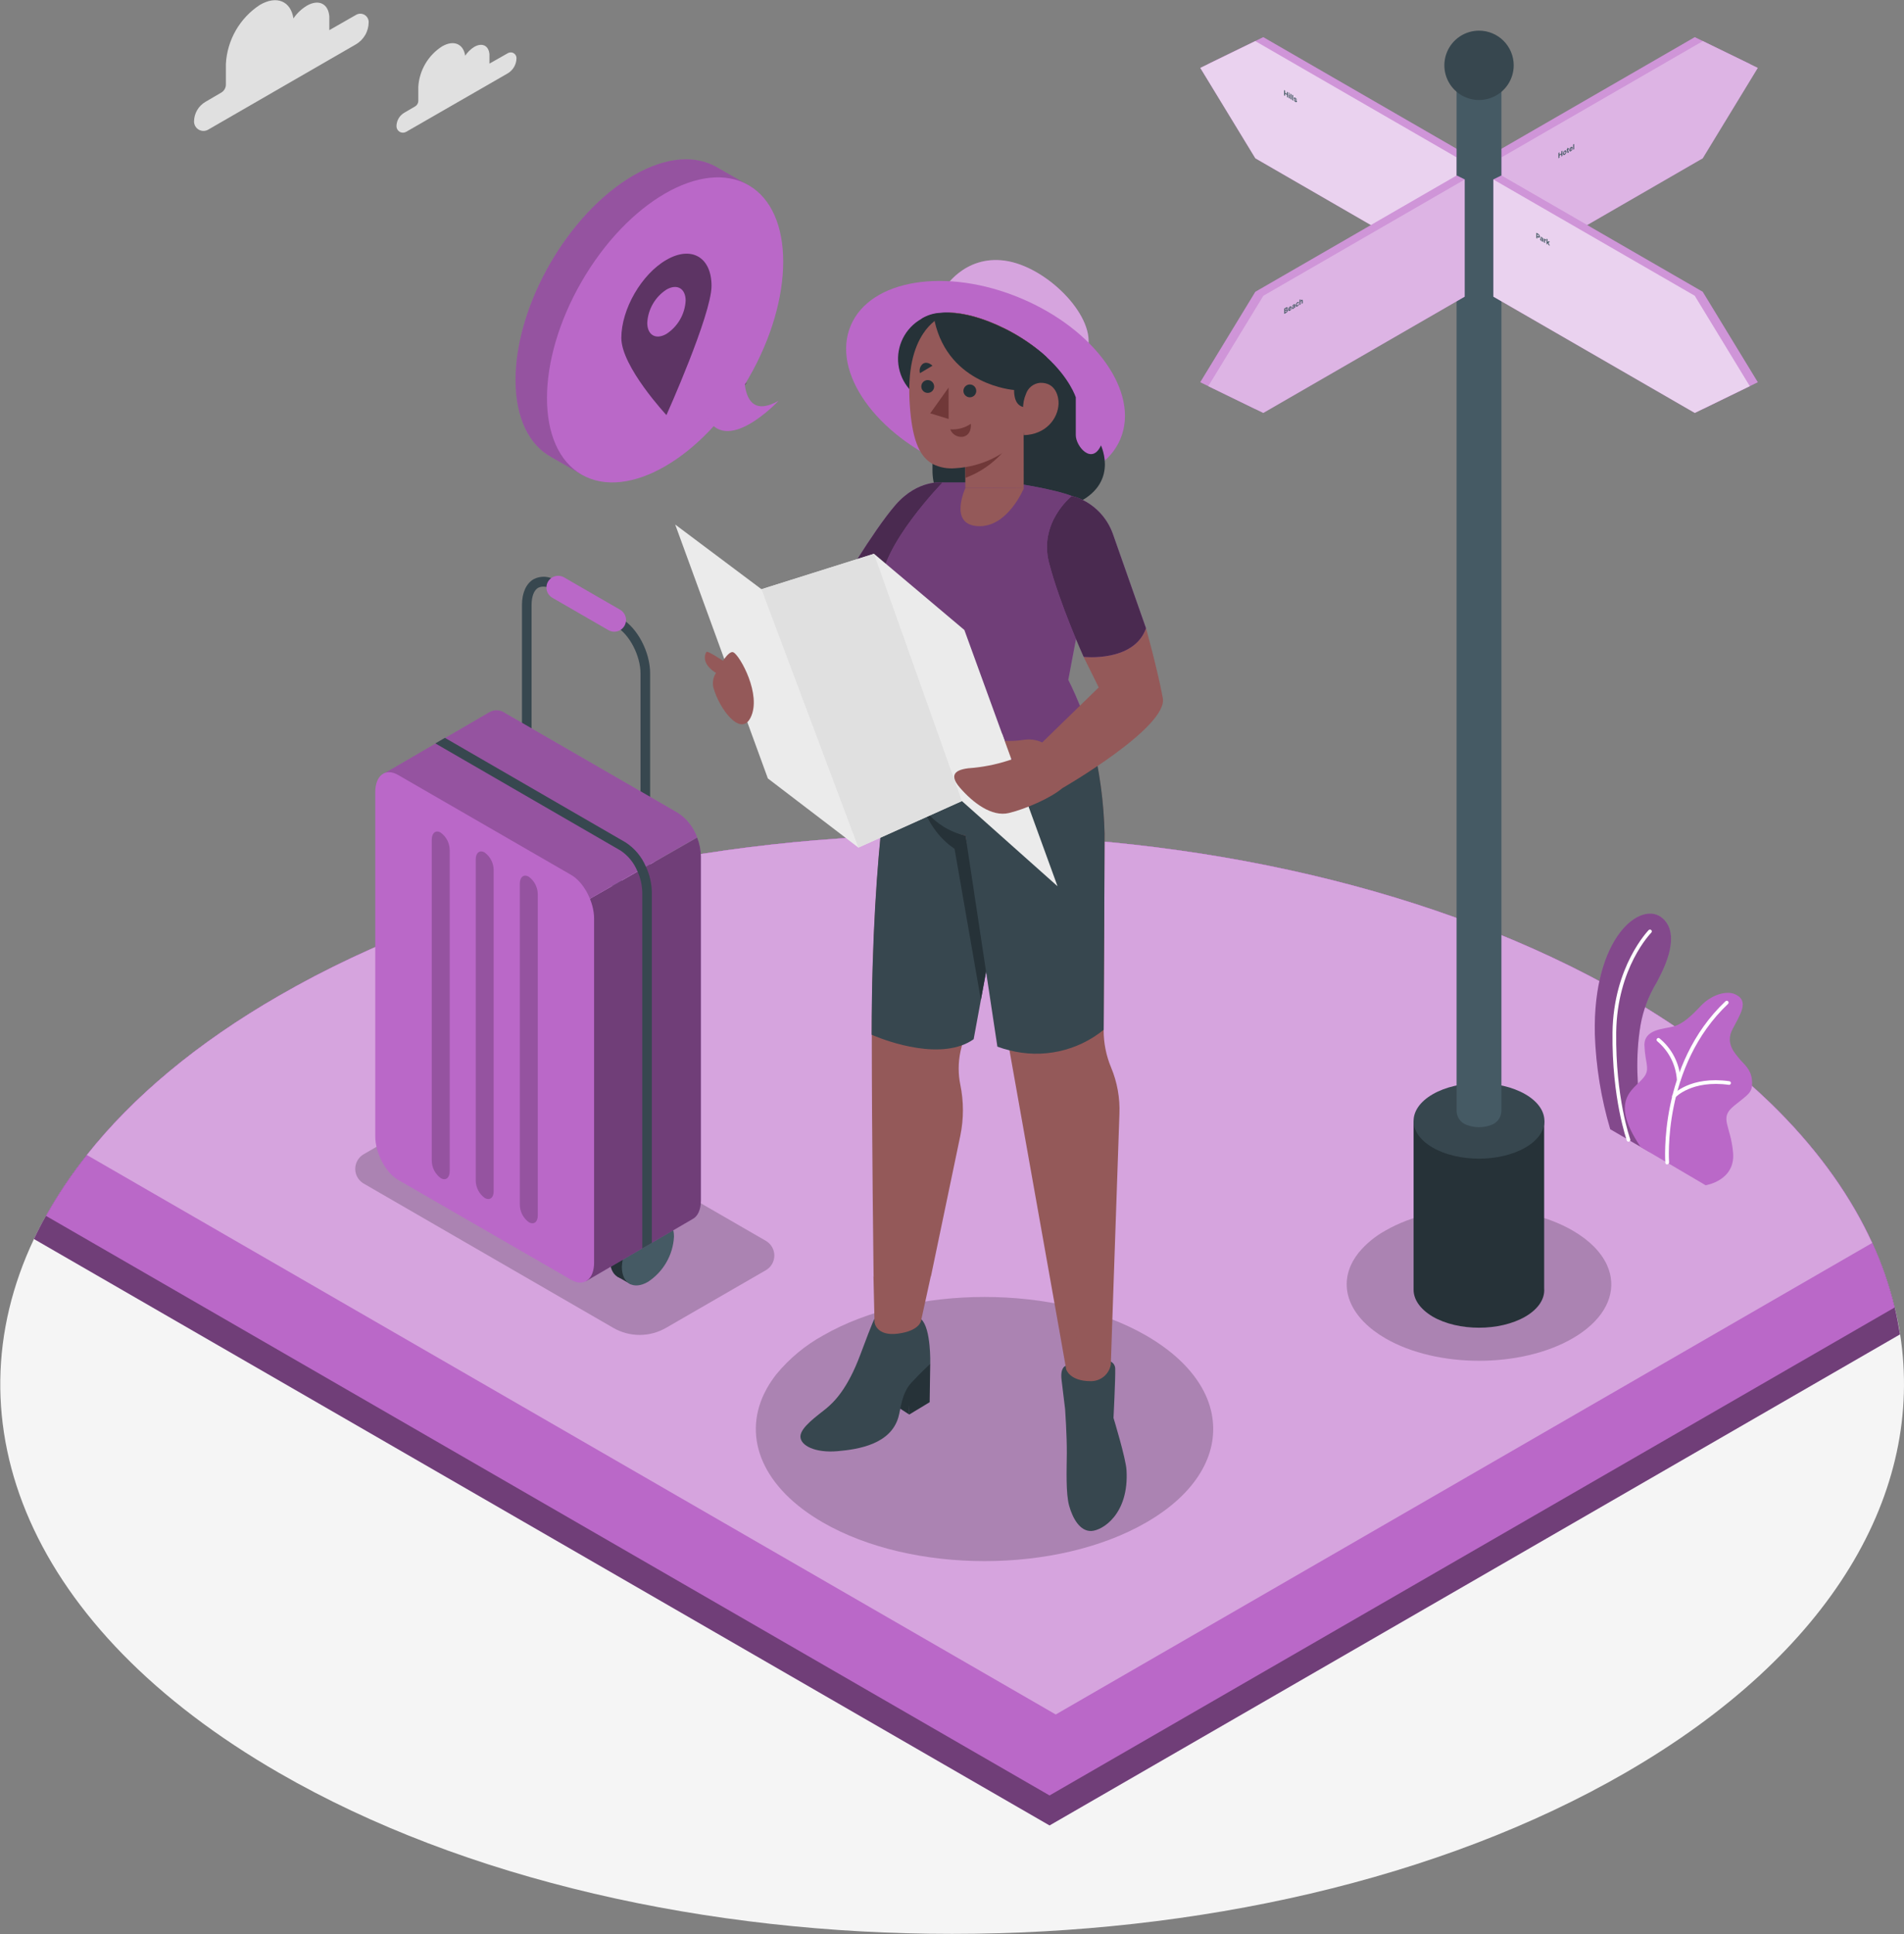 <svg width="2802" height="2846" viewBox="0 0 2802 2846" fill="none" xmlns="http://www.w3.org/2000/svg">
<rect x="0" y="0" width="2802" height="2846" fill="#808080" stroke="none"/>
<path d="M2391.66 2608.65C1844.57 2924.51 957.733 2924.51 410.645 2608.65C42.048 2395.9 -78.156 2093.78 49.969 1823.14C55.316 1811.72 61.191 1800.36 67.461 1789.14C85.02 1757.69 105.133 1727.73 127.596 1699.57C195.124 1614.55 289.452 1534.94 410.976 1464.97C958.063 1149.11 1844.9 1149.11 2391.99 1464.97C2573.05 1569.46 2694.18 1695.54 2755.37 1828.95C2769.42 1859.44 2780.48 1891.23 2788.38 1923.87C2791.61 1937.07 2794.25 1950.27 2796.3 1963.47C2832.34 2194.11 2697.48 2432.08 2391.66 2608.65Z" fill="#F5F5F5"/>
<path d="M2796.1 1963.41L1544.56 2685.95L49.969 1823.07C55.316 1811.65 61.19 1800.3 67.461 1789.08C85.02 1757.62 105.133 1727.66 127.596 1699.5C195.124 1614.55 289.452 1534.94 410.975 1464.97C958.063 1149.11 1844.9 1149.11 2391.99 1464.97C2573.05 1569.46 2694.18 1695.54 2755.37 1828.95C2769.42 1859.44 2780.48 1891.23 2788.38 1923.87C2791.41 1937 2793.92 1950.14 2796.1 1963.41Z" fill="#BA68C8"/>
<path opacity="0.4" d="M2796.1 1963.41L1544.56 2685.95L49.969 1823.07C55.316 1811.65 61.19 1800.3 67.461 1789.08C85.02 1757.62 105.133 1727.66 127.596 1699.5C195.124 1614.55 289.452 1534.94 410.975 1464.97C958.063 1149.11 1844.9 1149.11 2391.99 1464.97C2573.05 1569.46 2694.18 1695.54 2755.37 1828.95C2769.42 1859.44 2780.48 1891.23 2788.38 1923.87C2791.41 1937 2793.92 1950.14 2796.1 1963.41Z" fill="black"/>
<path d="M2788.18 1923.87L1544.56 2641.85L67.725 1789.08C85.284 1757.62 105.397 1727.66 127.86 1699.5C195.124 1614.55 289.452 1534.94 410.975 1464.97C958.063 1149.11 1844.9 1149.11 2391.99 1464.97C2573.05 1569.46 2694.18 1695.54 2755.37 1828.95C2769.35 1859.45 2780.34 1891.24 2788.18 1923.87Z" fill="#BA68C8"/>
<path d="M2755.04 1828.95L1553.67 2522.71L127.86 1699.5C195.124 1614.55 289.452 1534.94 410.975 1464.97C958.063 1149.11 1844.9 1149.11 2391.99 1464.97C2572.72 1569.46 2693.85 1695.34 2755.04 1828.95Z" fill="#BA68C8"/>
<path d="M2755.04 1828.95L1553.67 2522.71L127.86 1699.5C195.124 1614.55 289.452 1534.94 410.975 1464.97C958.063 1149.11 1844.9 1149.11 2391.99 1464.97C2572.72 1569.46 2693.85 1695.34 2755.04 1828.95Z" fill="#BA68C8"/>
<path opacity="0.4" d="M2755.04 1828.95L1553.67 2522.71L127.86 1699.5C195.124 1614.55 289.452 1534.94 410.975 1464.97C958.063 1149.11 1844.9 1149.11 2391.99 1464.97C2572.72 1569.46 2693.85 1695.34 2755.04 1828.95Z" fill="white"/>
<path opacity="0.2" d="M1686.94 2240.12C1555.45 2316.03 1342.37 2316.03 1210.88 2240.12C1122.3 2188.96 1093.45 2116.42 1124.21 2051.33C1125.53 2048.56 1126.92 2045.85 1128.43 2043.15C1132.65 2035.59 1137.49 2028.39 1142.89 2021.63C1161.84 1998.77 1184.9 1979.65 1210.88 1965.26C1342.37 1889.41 1555.45 1889.41 1686.94 1965.26C1730.44 1990.41 1759.55 2020.7 1774.27 2052.72C1777.63 2060.06 1780.29 2067.71 1782.19 2075.56C1782.94 2078.61 1783.53 2081.69 1783.98 2084.8C1792.82 2140.51 1760.41 2197.68 1686.94 2240.12Z" fill="black"/>
<path opacity="0.2" d="M2314.23 1969.35C2238.19 2013.25 2114.95 2013.25 2038.97 1969.35C1987.75 1939.58 1971.05 1897.79 1988.61 1860.37C1989.4 1858.78 1990.19 1857.2 1991.05 1855.61C1993.51 1851.26 1996.32 1847.12 1999.43 1843.2C2010.46 1829.94 2023.9 1818.87 2039.04 1810.6C2115.01 1766.7 2238.25 1766.7 2314.3 1810.6C2339.45 1825.12 2356.28 1842.68 2364.79 1861.16C2366.72 1865.41 2368.27 1869.83 2369.41 1874.36C2369.81 1876.21 2370.21 1878.06 2370.47 1879.84C2375.42 1911.72 2356.74 1944.79 2314.23 1969.35Z" fill="black"/>
<path opacity="0.2" d="M902.747 1953.97L535.271 1741.55C531.474 1739.36 528.32 1736.21 526.127 1732.42C523.934 1728.62 522.779 1724.31 522.779 1719.93C522.779 1715.55 523.934 1711.24 526.127 1707.45C528.32 1703.65 531.474 1700.5 535.271 1698.31L681.945 1613.62C693.746 1606.81 707.132 1603.22 720.758 1603.22C734.385 1603.22 747.771 1606.81 759.572 1613.62L1127.05 1825.78C1130.85 1827.97 1134 1831.12 1136.19 1834.91C1138.39 1838.71 1139.54 1843.01 1139.54 1847.4C1139.54 1851.78 1138.39 1856.08 1136.19 1859.88C1134 1863.68 1130.85 1866.83 1127.05 1869.01L980.374 1953.7C968.597 1960.56 955.223 1964.19 941.596 1964.24C927.97 1964.28 914.571 1960.74 902.747 1953.97Z" fill="black"/>
<path d="M2369.68 1661.55L2427.5 1695.14C2427.5 1695.14 2398.33 1602.01 2414.3 1508.27C2418.19 1486.19 2426.18 1465.03 2437.87 1445.89C2442.36 1436.45 2477.47 1377.97 2446.58 1351.04C2415.69 1324.1 2343.8 1377.44 2347.04 1522.07C2348.66 1569.33 2356.27 1616.2 2369.68 1661.55Z" fill="#BA68C8"/>
<path opacity="0.3" d="M2369.68 1661.55L2427.5 1695.14C2427.5 1695.14 2398.33 1602.01 2414.3 1508.27C2418.19 1486.19 2426.18 1465.03 2437.87 1445.89C2442.36 1436.45 2477.47 1377.97 2446.58 1351.04C2415.69 1324.1 2343.8 1377.44 2347.04 1522.07C2348.66 1569.33 2356.27 1616.2 2369.68 1661.55Z" fill="black"/>
<path d="M2396.55 1679.9C2396 1679.89 2395.46 1679.72 2395.01 1679.4C2394.57 1679.08 2394.23 1678.63 2394.04 1678.11C2394.04 1677.52 2371.92 1616.79 2373.05 1519.36C2374.17 1421.93 2425.85 1369.06 2426.25 1368.53C2426.5 1368.28 2426.8 1368.08 2427.13 1367.94C2427.46 1367.81 2427.81 1367.74 2428.16 1367.74C2428.52 1367.74 2428.87 1367.81 2429.2 1367.94C2429.53 1368.08 2429.83 1368.28 2430.08 1368.53C2430.33 1368.78 2430.53 1369.08 2430.67 1369.41C2430.8 1369.74 2430.87 1370.09 2430.87 1370.44C2430.87 1370.8 2430.8 1371.15 2430.67 1371.48C2430.53 1371.81 2430.33 1372.11 2430.08 1372.36C2429.55 1372.89 2379.58 1423.71 2378.46 1519.43C2377.34 1615.14 2398.86 1675.67 2399.12 1676.27C2399.34 1676.94 2399.28 1677.67 2398.98 1678.31C2398.67 1678.95 2398.13 1679.45 2397.47 1679.7C2397.18 1679.83 2396.86 1679.9 2396.55 1679.9Z" fill="white"/>
<path d="M2414.5 1687.82L2510.08 1743.99C2510.08 1743.99 2553.85 1737.39 2550.48 1696.4C2547.11 1655.41 2529.42 1645.51 2551.54 1627.42C2573.65 1609.33 2579.39 1608.08 2578.34 1590.39C2577.28 1572.7 2565.13 1564.91 2559.72 1557.84C2554.31 1550.78 2538.47 1536.06 2549.49 1514.67C2560.51 1493.29 2575.43 1472.63 2553.25 1462.86C2540.05 1456.98 2517.81 1464.31 2503.09 1479.95C2488.37 1495.6 2476.15 1506.89 2462.16 1510.52C2448.17 1514.15 2419.12 1514.41 2420.05 1538.5C2420.97 1562.6 2427.31 1570.85 2421.5 1581.54C2410.47 1601.68 2363.47 1612.5 2414.5 1687.82Z" fill="#BA68C8"/>
<path d="M2453.45 1713.43C2452.77 1713.42 2452.11 1713.15 2451.61 1712.69C2451.12 1712.23 2450.8 1711.6 2450.74 1710.92C2450.74 1709.47 2440.24 1566.95 2539.26 1473.29C2539.51 1473.04 2539.81 1472.84 2540.14 1472.7C2540.47 1472.56 2540.82 1472.49 2541.17 1472.49C2541.53 1472.49 2541.88 1472.56 2542.21 1472.7C2542.54 1472.84 2542.84 1473.04 2543.09 1473.29C2543.58 1473.8 2543.85 1474.49 2543.85 1475.2C2543.85 1475.91 2543.58 1476.6 2543.09 1477.12C2445.99 1568.87 2456.15 1708.88 2456.28 1710.26C2456.31 1710.62 2456.27 1710.97 2456.16 1711.31C2456.04 1711.65 2455.87 1711.96 2455.63 1712.23C2455.4 1712.5 2455.12 1712.73 2454.8 1712.89C2454.48 1713.05 2454.13 1713.14 2453.78 1713.17L2453.45 1713.43Z" fill="white"/>
<path d="M2470.48 1591.31C2469.79 1591.31 2469.13 1591.06 2468.63 1590.59C2468.13 1590.12 2467.82 1589.49 2467.77 1588.8C2467.02 1577.87 2464.07 1567.21 2459.09 1557.45C2454.11 1547.7 2447.2 1539.05 2438.79 1532.04C2438.29 1531.59 2437.97 1530.97 2437.9 1530.3C2437.83 1529.63 2438.01 1528.96 2438.4 1528.42C2438.8 1527.88 2439.38 1527.5 2440.04 1527.36C2440.7 1527.23 2441.38 1527.34 2441.96 1527.68C2451.08 1535.1 2458.56 1544.32 2463.93 1554.77C2469.3 1565.23 2472.45 1576.68 2473.18 1588.41C2473.21 1588.76 2473.17 1589.12 2473.05 1589.46C2472.94 1589.8 2472.77 1590.11 2472.53 1590.38C2472.3 1590.65 2472.02 1590.87 2471.7 1591.03C2471.38 1591.19 2471.03 1591.29 2470.67 1591.31H2470.48Z" fill="white"/>
<path d="M2463.48 1615.6C2462.95 1615.62 2462.43 1615.48 2461.98 1615.2C2461.53 1614.92 2461.18 1614.51 2460.97 1614.03C2460.75 1613.55 2460.69 1613.01 2460.79 1612.49C2460.88 1611.97 2461.13 1611.49 2461.5 1611.11C2462.56 1609.93 2487.44 1582.93 2545.13 1590.92C2545.8 1591.06 2546.38 1591.45 2546.78 1592.01C2547.17 1592.57 2547.33 1593.25 2547.24 1593.92C2547.15 1594.6 2546.81 1595.21 2546.28 1595.65C2545.76 1596.08 2545.09 1596.3 2544.41 1596.26C2489.75 1588.74 2465.72 1614.48 2465.53 1614.75C2465.27 1615.03 2464.95 1615.25 2464.6 1615.4C2464.24 1615.55 2463.86 1615.62 2463.48 1615.6Z" fill="white"/>
<path d="M956.743 1336.32L768.153 1227.47V890.025C768.153 872.269 774.424 858.539 785.25 852.268C790.414 849.566 796.22 848.328 802.038 848.689C807.855 849.049 813.463 850.995 818.255 854.314L914.035 909.828C937.996 923.624 956.743 959.203 956.743 990.756V1336.32ZM782.279 1219.35L942.617 1311.76V990.954C942.617 964.88 926.312 933.394 906.972 922.238L810.862 866.724C808.209 864.811 805.107 863.617 801.857 863.259C798.606 862.9 795.318 863.389 792.313 864.678C785.712 868.308 782.279 877.88 782.279 890.223V1219.35Z" fill="#37474F"/>
<path d="M912.649 897.22L830.071 849.561C827.441 848.043 824.458 847.244 821.422 847.244C818.385 847.245 815.403 848.044 812.773 849.563C810.144 851.082 807.961 853.266 806.443 855.896C804.926 858.526 804.128 861.509 804.129 864.546C804.148 867.579 804.955 870.555 806.471 873.182C807.987 875.809 810.159 877.996 812.776 879.53L895.354 927.189C897.984 928.707 900.967 929.506 904.003 929.506C907.04 929.506 910.022 928.706 912.652 927.187C915.281 925.668 917.464 923.484 918.981 920.854C920.499 918.224 921.297 915.241 921.296 912.205C921.277 909.172 920.471 906.196 918.955 903.569C917.438 900.942 915.265 898.754 912.649 897.22Z" fill="#BA68C8"/>
<path d="M974.499 1809.67C973.771 1822.98 969.92 1835.94 963.257 1847.48C956.594 1859.03 947.308 1868.85 936.148 1876.14C914.959 1888.36 897.73 1878.45 897.73 1853.96C898.496 1840.69 902.373 1827.78 909.046 1816.28C915.719 1804.78 925.003 1795.01 936.148 1787.76C957.271 1775.35 974.499 1785.25 974.499 1809.67Z" fill="#263238"/>
<path d="M907.698 1877.93L928.491 1889.87V1839.84L907.698 1877.93Z" fill="#263238"/>
<path d="M991.86 1819.77C991.127 1833.07 987.273 1846.02 980.61 1857.55C973.948 1869.09 964.663 1878.89 953.509 1886.18C932.319 1898.45 915.157 1888.49 915.157 1864.06C915.88 1850.75 919.729 1837.8 926.392 1826.25C933.055 1814.7 942.345 1804.88 953.509 1797.59C974.698 1785.38 991.86 1795.28 991.86 1819.77Z" fill="#455A64"/>
<path d="M1031.47 1260.14V1766.3C1031.47 1780.5 1026.52 1790.26 1018.73 1794.03L862.481 1885.05V1325.69L1025.92 1232.35C1029.46 1241.2 1031.34 1250.62 1031.47 1260.14Z" fill="#BA68C8"/>
<path opacity="0.4" d="M1031.47 1260.14V1766.3C1031.47 1780.5 1026.52 1790.26 1018.73 1794.03L862.481 1885.05V1325.69L1025.92 1232.35C1029.46 1241.2 1031.34 1250.62 1031.47 1260.14Z" fill="black"/>
<path d="M1025.92 1232.02L862.481 1325.69L709.537 1230.17L563.721 1138.95L719.834 1048.18L720.626 1047.72C724.126 1045.8 728.098 1044.91 732.081 1045.16C736.065 1045.41 739.898 1046.77 743.136 1049.11L997.999 1196.31C1010.91 1204.89 1020.7 1217.42 1025.92 1232.02Z" fill="#BA68C8"/>
<path opacity="0.2" d="M1025.92 1232.02L950.472 1275.13L938.128 1282.19L862.481 1325.69L709.537 1230.17L563.721 1138.95L640.689 1094.19L654.749 1086.01L719.834 1048.18L720.626 1047.72C724.126 1045.8 728.098 1044.91 732.081 1045.16C736.065 1045.41 739.898 1046.77 743.136 1049.11L997.999 1196.31C1010.91 1204.89 1020.7 1217.42 1025.92 1232.02Z" fill="black"/>
<path d="M840.698 1883.21L585.835 1736.07C567.286 1725.31 552.236 1696.47 552.236 1671.84V1165.68C552.236 1140.93 567.286 1129.57 585.835 1140.27L840.698 1287.47C859.247 1298.16 874.297 1327.08 874.297 1351.63V1857.79C874.297 1882.55 859.247 1893.9 840.698 1883.21Z" fill="#BA68C8"/>
<path d="M959.251 1828.75V1312.88C959.055 1299.81 956.062 1286.94 950.472 1275.13C944.297 1260.52 933.88 1248.1 920.57 1239.48L654.749 1085.68L640.689 1093.86L913.507 1251.69C924.565 1259.18 933.137 1269.8 938.128 1282.19C942.559 1291.83 944.963 1302.28 945.191 1312.88V1836.93L959.251 1828.75Z" fill="#37474F"/>
<path opacity="0.2" d="M648.61 1733.5C644.564 1730.54 641.263 1726.68 638.971 1722.22C636.679 1717.76 635.459 1712.83 635.408 1707.82V1235.32C635.408 1225.42 641.415 1220.87 648.61 1225.16C652.664 1228.11 655.97 1231.97 658.263 1236.43C660.556 1240.89 661.771 1245.82 661.812 1250.83V1723.33C661.812 1733.23 655.805 1737.79 648.61 1733.5Z" fill="black"/>
<path opacity="0.2" d="M713.3 1762.67C709.245 1759.72 705.939 1755.86 703.647 1751.4C701.354 1746.94 700.138 1742.01 700.098 1736.99V1264.56C700.098 1254.66 706.105 1250.11 713.3 1254.4C717.346 1257.36 720.647 1261.22 722.939 1265.68C725.23 1270.13 726.45 1275.06 726.502 1280.08V1752.51C726.7 1762.41 720.693 1766.96 713.3 1762.67Z" fill="black"/>
<path opacity="0.2" d="M778.187 1798.32C774.14 1795.36 770.84 1791.5 768.548 1787.04C766.256 1782.58 765.036 1777.65 764.985 1772.64V1300.14C764.985 1290.31 770.992 1285.75 778.187 1290.04C782.232 1292.99 785.533 1296.84 787.825 1301.28C790.117 1305.73 791.338 1310.65 791.389 1315.66V1788.15C791.653 1798.05 785.646 1802.61 778.187 1798.32Z" fill="black"/>
<path d="M1568.19 2009.75C1568.19 2009.75 1559.94 2011.79 1562.25 2030.61C1564.56 2049.42 1567.46 2073.51 1567.46 2073.51C1567.46 2073.51 1570.17 2112.52 1569.97 2138C1569.77 2163.48 1568.32 2197.41 1573.47 2215.83C1578.62 2234.25 1589.45 2253.39 1606.01 2252.73C1622.58 2252.07 1661.66 2227.78 1657.83 2163.29C1656.84 2145.73 1638.69 2086.38 1638.69 2086.38C1638.69 2086.38 1641.59 2028.69 1641.2 2014.5C1641.29 2012.21 1640.72 2009.94 1639.54 2007.97C1638.37 2006 1636.65 2004.42 1634.6 2003.41L1568.19 2009.75Z" fill="#37474F"/>
<path d="M1558.88 1957.4L1569.05 2014.9C1569.05 2014.9 1574 2032.26 1605.02 2032.26C1612.06 2032.4 1618.92 2030.02 1624.37 2025.56C1629.81 2021.09 1633.49 2014.83 1634.73 2007.9L1636.58 1952.85L1558.88 1957.4Z" fill="#945959"/>
<path d="M1231.21 872.203L1202.63 925.01L1065.2 973.065C1065.2 973.065 1041.76 957.289 1039.78 959.203C1037.8 961.117 1029.16 979.006 1061.43 994.32L1085.4 1037.75C1085.4 1037.75 1251.74 1004.75 1266.13 994.32C1280.52 983.891 1304.15 934.912 1304.15 934.912C1304.15 934.912 1287.78 870.882 1231.21 872.203Z" fill="#945959"/>
<path d="M1338.08 2081.37L1315.44 2066.71V2037.4L1337.22 2039.38L1338.08 2081.37Z" fill="#263238"/>
<path d="M1368.97 2006.78L1368.12 2063.21L1338.08 2081.37L1334.65 2033.25C1334.65 2033.25 1358.15 2006.38 1368.97 2006.78Z" fill="#263238"/>
<path d="M1286.86 1940.57C1286.86 1940.57 1285.27 1941.82 1266.2 1992.98C1247.12 2044.14 1227.25 2063.08 1215.7 2072.65C1204.15 2082.23 1177.94 2099.98 1177.94 2113.65C1177.94 2127.31 1200.05 2138.07 1232.4 2135.3C1264.74 2132.52 1310.29 2124.6 1321.97 2085.79C1325.8 2073.25 1326.53 2050.34 1341.18 2034.57C1355.84 2018.79 1368.97 2006.78 1368.97 2006.78C1368.97 2006.78 1370.49 1955.02 1355.77 1941.16L1286.86 1940.57Z" fill="#37474F"/>
<path d="M1285.41 1877.66L1286.99 1945.78C1286.99 1945.78 1289.43 1966.51 1321.38 1962.35C1353.33 1958.19 1355.44 1943.47 1355.44 1943.47L1369.9 1877.46L1285.41 1877.66Z" fill="#945959"/>
<path d="M1413.53 1546.89C1411.74 1555.24 1410.83 1563.76 1410.82 1572.3C1410.83 1580.22 1411.62 1588.11 1413.2 1595.87C1418.35 1620.73 1418.35 1646.39 1413.2 1671.25L1370.1 1877.66C1357.07 1884.52 1342.57 1888.11 1327.85 1888.11C1313.13 1888.11 1298.63 1884.52 1285.6 1877.66C1285.6 1877.66 1282.96 1674.09 1282.96 1522.6C1282.96 1238.23 1315.57 1088.71 1315.57 1088.71H1465.41V1309.52L1415.64 1538.17L1413.53 1546.89Z" fill="#945959"/>
<path d="M1484.89 1246.48L1432.87 1529.13C1427.49 1532.9 1421.63 1535.92 1415.44 1538.11C1360.99 1557.91 1282.76 1522.53 1282.76 1522.53C1282.76 1238.16 1315.37 1088.65 1315.37 1088.65L1477.03 1088.05L1484.89 1246.48Z" fill="#37474F"/>
<path d="M1482.91 1257.43L1465.22 1146.54H1347.26C1347.26 1146.54 1353.53 1214.73 1404.75 1248.92L1443.5 1471.31L1482.91 1257.43Z" fill="#263238"/>
<path d="M1647.4 1638.84L1636.58 1952.78C1625.86 1961.85 1612.5 1967.19 1598.49 1968.02C1584.48 1968.84 1570.58 1965.09 1558.88 1957.34L1485.61 1545.63V1544.31L1420.92 1229.58C1365.21 1214.53 1335.11 1149.44 1322.77 1113.2C1319.86 1105.18 1317.37 1097 1315.31 1088.71L1598.22 1063.1C1601.53 1071.22 1604.27 1079.56 1606.41 1088.05C1617.97 1133.4 1624.39 1179.9 1625.55 1226.67C1625.55 1270.11 1624.56 1445.56 1624.17 1515.33V1515.86C1624.15 1534.69 1627.88 1553.34 1635.12 1570.72C1644.12 1592.26 1648.31 1615.51 1647.4 1638.84Z" fill="#945959"/>
<path d="M1625.55 1226.67C1625.55 1270.11 1624.56 1445.56 1624.17 1515.33C1605.02 1530.84 1582.51 1541.65 1558.44 1546.87C1534.36 1552.1 1509.4 1551.61 1485.55 1545.44C1479.51 1544.02 1473.58 1542.22 1467.79 1540.02L1420.92 1229.58C1342.97 1212.61 1321.91 1113.27 1321.91 1113.27H1322.9L1606.74 1088.38C1618.16 1133.63 1624.47 1180.02 1625.55 1226.67Z" fill="#37474F"/>
<path d="M1389.24 425.12C1389.24 425.12 1418.41 375.282 1478.68 383.533C1538.95 391.785 1609.91 462.283 1601.39 510.272L1389.24 425.12Z" fill="#BA68C8"/>
<path opacity="0.4" d="M1389.24 425.12C1389.24 425.12 1418.41 375.282 1478.68 383.533C1538.95 391.785 1609.91 462.283 1601.39 510.272L1389.24 425.12Z" fill="white"/>
<path d="M1648.81 645.971C1677.51 577.68 1611.94 484.974 1502.35 438.905C1392.75 392.835 1280.64 410.849 1251.93 479.14C1223.23 547.43 1288.8 640.137 1398.39 686.206C1507.99 732.276 1620.1 714.262 1648.81 645.971Z" fill="#BA68C8"/>
<path d="M1573.67 744.804C1496.9 772.858 1372.27 782.759 1372.27 691.996C1372.27 688.828 1372.27 685.857 1372.27 682.821C1372.27 648.298 1370.95 624.336 1369.57 608.098C1369.57 608.098 1369.57 607.636 1369.57 607.372C1369.03 597.443 1367.68 587.575 1365.54 577.866L1363.96 559.251L1362.57 543.739L1361.78 533.705L1358.08 490.733L1356.23 468.95C1364.63 463.679 1374.25 460.698 1384.16 460.302C1388.81 459.858 1393.48 459.726 1398.15 459.906C1417.56 460.632 1444.36 466.507 1478.81 483.604C1495.7 492.021 1511.69 502.128 1526.54 513.77C1531.49 517.599 1535.98 521.427 1540.07 525.256C1574.53 556.808 1583.17 584.665 1583.17 584.665V640.377C1583.17 656.483 1606.74 684.867 1620.27 655.361C1619.94 655.229 1650.5 717.014 1573.67 744.804Z" fill="#263238"/>
<path d="M1387.26 710.017C1387.26 710.017 1351.22 704.604 1317.82 743.022C1284.41 781.439 1231.21 872.401 1231.21 872.401C1231.21 872.401 1284.68 890.619 1304.15 935.11L1376.76 808.239L1387.26 710.017Z" fill="#BA68C8"/>
<path opacity="0.6" d="M1387.26 710.017C1387.26 710.017 1351.22 704.604 1317.82 743.022C1284.41 781.439 1231.21 872.401 1231.21 872.401C1231.21 872.401 1284.68 890.619 1304.15 935.11L1376.76 808.239L1387.26 710.017Z" fill="black"/>
<path d="M1420.46 710.017L1506.27 713.119C1506.27 713.119 1570.96 723.483 1585.48 733.978L1590.5 903.293L1572.15 1000.33C1572.15 1000.33 1603.44 1060.2 1613.47 1120.33C1613.47 1120.33 1560.2 1159.94 1436.11 1159.94C1356.23 1159.94 1309.17 1120.33 1309.17 1120.33C1309.17 1120.33 1338.41 969.303 1333.59 941.513C1333.59 941.513 1296.49 918.475 1296.76 860.453C1297.02 802.43 1387.06 710.017 1387.06 710.017H1420.46Z" fill="#BA68C8"/>
<path opacity="0.4" d="M1420.46 710.017L1506.27 713.119C1506.27 713.119 1570.96 723.483 1585.48 733.978L1590.5 903.293L1572.15 1000.33C1572.15 1000.33 1603.44 1060.2 1613.47 1120.33C1613.47 1120.33 1560.2 1159.94 1436.11 1159.94C1356.23 1159.94 1309.17 1120.33 1309.17 1120.33C1309.17 1120.33 1338.41 969.303 1333.59 941.513C1333.59 941.513 1296.49 918.475 1296.76 860.453C1297.02 802.43 1387.06 710.017 1387.06 710.017H1420.46Z" fill="black"/>
<path d="M1456.9 527.962C1456.92 541.347 1452.98 554.439 1445.56 565.581C1438.15 576.724 1427.59 585.417 1415.24 590.56C1402.88 595.703 1389.28 597.065 1376.14 594.475C1363.01 591.885 1350.94 585.458 1341.47 576.007C1331.99 566.557 1325.53 554.507 1322.9 541.383C1320.27 528.259 1321.59 514.651 1326.7 502.278C1331.8 489.906 1340.47 479.327 1351.59 471.879C1362.71 464.43 1375.79 460.448 1389.17 460.435C1407.1 460.434 1424.3 467.543 1436.99 480.201C1449.69 492.859 1456.85 510.035 1456.9 527.962Z" fill="#263238"/>
<path d="M1506.54 718.334L1420.59 717.674L1420.46 599.054L1506.41 598.989L1506.54 718.334Z" fill="#945959"/>
<path d="M1420.92 703.086C1438.46 696.525 1454.48 686.481 1468.02 673.559C1481.57 660.637 1492.36 645.105 1499.74 627.901V598.989H1420.53L1420.92 703.086Z" fill="#703838"/>
<path d="M1531.29 563.344C1531.03 568.804 1530.48 574.246 1529.64 579.648C1526.77 600.354 1518.88 620.045 1506.67 637.01C1497.69 649.171 1486.49 659.519 1473.66 667.507C1457.56 677.572 1439.61 684.306 1420.86 687.31C1415.86 688.168 1410.81 688.719 1405.74 688.96C1394.38 690.009 1382.96 687.884 1372.74 682.821C1350.62 670.741 1342.24 641.565 1338.94 597.009C1335.04 543.739 1345.01 511.196 1358.74 490.601C1363.35 483.614 1369 477.38 1375.51 472.118C1382.4 466.598 1390.29 462.452 1398.74 459.906C1418.15 460.633 1444.95 466.507 1479.41 483.604C1496.09 492.056 1511.88 502.162 1526.54 513.77C1529.6 523.233 1531.33 533.074 1531.69 543.013C1531.91 549.792 1531.78 556.578 1531.29 563.344Z" fill="#945959"/>
<path d="M1539.34 564.202C1539.34 565.918 1538.75 567.634 1538.42 569.35L1529.64 579.78L1513.34 598.923C1511.16 599.362 1508.91 599.362 1506.74 598.923H1506.01C1499.87 597.536 1492.35 592.322 1492.35 573.839C1492.35 573.839 1396.57 567.238 1375.38 472.448C1377.41 467.794 1380.59 463.73 1384.62 460.633C1389.27 460.188 1393.94 460.056 1398.61 460.237C1418.02 460.963 1444.82 466.837 1479.28 483.934C1495.99 492.274 1511.82 502.269 1526.54 513.77C1531.49 517.599 1535.98 521.427 1540.07 525.256C1542.05 538.185 1541.8 551.356 1539.34 564.202Z" fill="#263238"/>
<path d="M1395.97 570.275L1396.04 616.481L1368.97 608.164L1395.97 570.275Z" fill="#703838"/>
<path d="M1436.7 575.159C1436.7 577.026 1436.15 578.851 1435.11 580.404C1434.07 581.956 1432.6 583.166 1430.87 583.88C1429.15 584.595 1427.25 584.782 1425.42 584.417C1423.59 584.053 1421.91 583.154 1420.59 581.834C1419.26 580.514 1418.37 578.832 1418 577.001C1417.64 575.17 1417.82 573.272 1418.54 571.547C1419.25 569.822 1420.46 568.348 1422.02 567.311C1423.57 566.274 1425.39 565.72 1427.26 565.72C1429.76 565.72 1432.16 566.714 1433.93 568.485C1435.7 570.255 1436.7 572.656 1436.7 575.159Z" fill="#263238"/>
<path d="M1374.72 568.624C1374.73 570.494 1374.19 572.326 1373.16 573.886C1372.13 575.447 1370.66 576.668 1368.94 577.392C1367.21 578.117 1365.31 578.313 1363.48 577.956C1361.64 577.6 1359.95 576.706 1358.63 575.388C1357.3 574.071 1356.39 572.389 1356.02 570.556C1355.65 568.723 1355.84 566.822 1356.55 565.093C1357.26 563.365 1358.47 561.887 1360.03 560.847C1361.58 559.806 1363.41 559.251 1365.28 559.251C1367.77 559.251 1370.16 560.236 1371.93 561.992C1373.7 563.748 1374.7 566.132 1374.72 568.624Z" fill="#263238"/>
<path d="M1353.86 549.086L1372.27 538.128C1372.27 538.128 1365.21 530.801 1358.15 535.224C1356.16 536.863 1354.69 539.049 1353.93 541.512C1353.16 543.976 1353.14 546.608 1353.86 549.086Z" fill="#263238"/>
<path d="M1398.41 631.73C1409.14 632.499 1419.81 629.639 1428.71 623.61C1428.71 623.61 1430.76 639.585 1417.42 642.621C1413.49 643.28 1409.44 642.555 1405.97 640.57C1402.51 638.584 1399.84 635.461 1398.41 631.73Z" fill="#703838"/>
<path d="M1505.61 602.487C1505.32 594.677 1506.76 586.899 1509.84 579.714C1511.32 575.232 1514.09 571.284 1517.8 568.362C1521.51 565.44 1525.99 563.672 1530.7 563.277C1554.86 562.617 1558.16 585.853 1557.83 594.104C1556.97 615.821 1539.41 639.321 1506.67 640.311L1505.61 602.487Z" fill="#945959"/>
<path d="M1420.92 717.674C1420.92 717.674 1395.31 771.868 1439.14 774.178C1482.97 776.489 1506.74 718.4 1506.74 718.4L1420.92 717.674Z" fill="#945959"/>
<path d="M993.642 771.802L1130.02 1145.42L1263.23 1247.14L1415.58 1178.69L1556.31 1304.04L1419.21 926.99L1286.2 814.84L1120.64 866.988L993.642 771.802Z" fill="#EBEBEB"/>
<path d="M1286.2 814.84L1415.58 1178.69L1263.23 1247.14L1120.65 866.988L1286.2 814.84Z" fill="#E0E0E0"/>
<path d="M1050.01 1012.14C1048.29 1005.48 1049.14 998.408 1052.39 992.34C1058.99 979.138 1072.19 956.299 1079.39 959.863C1089.03 964.814 1121.31 1022.44 1104.6 1055.84C1089.88 1085.35 1058.2 1042.24 1050.01 1012.14Z" fill="#945959"/>
<path d="M1594.73 966.663L1616.91 1011.48L1533.8 1092.41C1525.05 1088.42 1515.3 1087.13 1505.81 1088.71C1492.36 1090.75 1478.67 1090.75 1465.22 1088.71C1457.1 1087.33 1444.22 1096.31 1462.24 1106.6C1470.71 1112.22 1480.4 1115.73 1490.5 1116.83C1472.06 1123.36 1452.92 1127.68 1433.46 1129.71C1408.97 1131.03 1393.86 1137.43 1412.8 1159.21C1431.75 1181 1459.41 1202.45 1484.89 1196.24C1510.37 1190.04 1546.6 1174 1563.17 1159.87C1563.17 1159.87 1719.29 1070.03 1711.23 1027C1703.18 983.957 1686.55 924.482 1686.55 924.482L1594.73 966.663Z" fill="#945959"/>
<path d="M1577.43 729.754C1577.43 729.754 1528.39 768.238 1543.77 827.976C1559.15 887.715 1594.73 966.596 1594.73 966.596C1594.73 966.596 1668.99 974.782 1686.55 924.416L1637.83 785.796C1633.51 773.508 1626.54 762.32 1617.41 753.024C1608.28 743.727 1597.23 736.55 1585.02 731.998L1577.43 729.754Z" fill="#BA68C8"/>
<path opacity="0.6" d="M1577.43 729.754C1577.43 729.754 1528.39 768.238 1543.77 827.976C1559.15 887.715 1594.73 966.596 1594.73 966.596C1594.73 966.596 1668.99 974.782 1686.55 924.416L1637.83 785.796C1633.51 773.508 1626.54 762.32 1617.41 753.024C1608.28 743.727 1597.23 736.55 1585.02 731.998L1577.43 729.754Z" fill="black"/>
<path d="M1488.19 1116.64L1474.72 1079.6L1446.2 1078.35L1437.89 1106.6L1458.35 1116.83L1488.19 1116.64Z" fill="#EBEBEB"/>
<path d="M1049.95 538.854C1084.54 482.152 1106.32 416.934 1106.32 358.384C1106.9 333.137 1101.61 308.101 1090.87 285.245L1102.76 273.363L1056.55 246.96C1024.87 227.685 981.101 229.929 932.452 257.983C836.474 313.431 758.648 448.223 758.648 559.053C758.648 615.689 778.979 655.031 811.456 672.656L858.983 699.984V682.953C884.962 681.138 910.109 673.028 932.254 659.322C959.09 643.336 983.294 623.296 1004.01 599.913C1038 629.023 1099.59 562.618 1099.59 562.618C1064.47 583.081 1053.05 562.816 1049.95 538.854Z" fill="#BA68C8"/>
<path opacity="0.2" d="M1049.95 538.854C1084.54 482.152 1106.32 416.934 1106.32 358.384C1106.9 333.137 1101.61 308.101 1090.87 285.245L1102.76 273.363L1056.55 246.96C1024.87 227.685 981.101 229.929 932.452 257.983C836.474 313.431 758.648 448.223 758.648 559.053C758.648 615.689 778.979 655.031 811.456 672.656L858.983 699.984V682.953C884.962 681.138 910.109 673.028 932.254 659.322C959.09 643.336 983.294 623.296 1004.01 599.913C1038 629.023 1099.59 562.618 1099.59 562.618C1064.47 583.081 1053.05 562.816 1049.95 538.854Z" fill="black"/>
<g opacity="0.3">
<path d="M1051.27 491.789C1051.27 491.789 1032.32 601.695 1099.65 562.816C1099.65 562.816 1020.77 647.968 992.19 583.345L1051.27 491.789Z" fill="black"/>
</g>
<path d="M1101.68 556.384C1169.56 438.81 1169.56 311.728 1101.68 272.537C1033.8 233.347 923.743 296.889 855.862 414.463C787.981 532.037 787.979 659.119 855.859 698.31C923.739 737.5 1033.79 673.958 1101.68 556.384Z" fill="#BA68C8"/>
<path d="M1097.48 518.523C1097.48 518.523 1078.6 628.363 1145.93 589.55C1145.93 589.55 1066.72 674.636 1038.46 610.079L1097.48 518.523Z" fill="#BA68C8"/>
<path d="M980.771 382.345C944.069 403.468 914.365 454.956 914.365 497.268C914.365 539.58 980.771 610.739 980.771 610.739C980.771 610.739 1047.11 462.943 1047.11 420.631C1047.11 378.319 1017.41 361.156 980.771 382.345ZM980.771 491.327C965.126 500.37 952.519 493.043 952.519 475.023C953.037 465.219 955.867 455.678 960.777 447.177C965.687 438.676 972.538 431.457 980.771 426.11C996.349 417.066 1009.02 424.393 1009.02 442.414C1008.49 452.214 1005.65 461.749 1000.74 470.248C995.835 478.746 988.992 485.968 980.771 491.327Z" fill="#BA68C8"/>
<path opacity="0.5" d="M980.771 382.345C944.069 403.468 914.365 454.956 914.365 497.268C914.365 539.58 980.771 610.739 980.771 610.739C980.771 610.739 1047.11 462.943 1047.11 420.631C1047.11 378.319 1017.41 361.156 980.771 382.345ZM980.771 491.327C965.126 500.37 952.519 493.043 952.519 475.023C953.037 465.219 955.867 455.678 960.777 447.177C965.687 438.676 972.538 431.457 980.771 426.11C996.349 417.066 1009.02 424.393 1009.02 442.414C1008.49 452.214 1005.65 461.749 1000.74 470.248C995.835 478.746 988.992 485.968 980.771 491.327Z" fill="black"/>
<path d="M2272.45 1895.75V1649.14H2080.29V1897.73C2080.29 1911.99 2089.73 1926.18 2108.48 1937.33C2146.1 1959.05 2207.03 1959.05 2244.66 1937.33C2264.39 1925.85 2273.7 1910.73 2272.45 1895.75Z" fill="#263238"/>
<path d="M2244.66 1610.06C2282.22 1631.71 2282.22 1666.96 2244.66 1688.61C2207.1 1710.26 2146.11 1710.33 2108.48 1688.61C2070.85 1666.89 2070.92 1631.71 2108.48 1610.06C2146.04 1588.41 2207.03 1588.34 2244.66 1610.06Z" fill="#37474F"/>
<path d="M1859.09 227.222L2155.48 398.385V225.77L1859.09 54.673L1778.04 94.147L1859.09 227.222Z" fill="#BA68C8"/>
<path opacity="0.3" d="M1859.09 227.222L2155.48 398.385V225.77L1859.09 54.673L1778.04 94.147L1859.09 227.222Z" fill="white"/>
<path d="M1847.41 232.966L2143.79 404.129V231.513L1847.41 60.416L1766.35 99.89L1847.41 232.966Z" fill="#BA68C8"/>
<path opacity="0.7" d="M1847.41 232.966L2143.79 404.129V231.513L1847.41 60.416L1766.35 99.89L1847.41 232.966Z" fill="white"/>
<path d="M2494.11 227.222L2197.72 398.385V225.77L2494.11 54.673L2575.17 94.147L2494.11 227.222Z" fill="#BA68C8"/>
<path opacity="0.3" d="M2494.11 227.222L2197.72 398.385V225.77L2494.11 54.673L2575.17 94.147L2494.11 227.222Z" fill="white"/>
<path d="M2505.79 232.966L2209.41 404.129V231.513L2505.79 60.416L2586.85 99.89L2505.79 232.966Z" fill="#BA68C8"/>
<path opacity="0.5" d="M2505.79 232.966L2209.41 404.129V231.513L2505.79 60.416L2586.85 99.89L2505.79 232.966Z" fill="white"/>
<path d="M2293.5 232.831V225.048L2294.92 224.228V227.439L2297.82 225.775V222.563L2299.24 221.745V229.529L2297.82 230.347V227.132L2294.92 228.796V232.011L2293.5 232.831ZM2302.68 227.668C2302.17 227.962 2301.73 228.091 2301.35 228.054C2300.98 228.014 2300.69 227.827 2300.49 227.492C2300.29 227.155 2300.19 226.687 2300.19 226.089C2300.19 225.486 2300.29 224.901 2300.49 224.334C2300.69 223.764 2300.98 223.247 2301.35 222.783C2301.73 222.315 2302.17 221.934 2302.68 221.64C2303.19 221.346 2303.63 221.218 2304.01 221.258C2304.38 221.295 2304.67 221.481 2304.87 221.819C2305.07 222.154 2305.17 222.623 2305.17 223.226C2305.17 223.824 2305.07 224.408 2304.87 224.977C2304.67 225.544 2304.38 226.062 2304.01 226.53C2303.63 226.994 2303.19 227.373 2302.68 227.668ZM2302.69 226.41C2302.92 226.276 2303.11 226.088 2303.27 225.846C2303.43 225.602 2303.54 225.324 2303.62 225.013C2303.7 224.7 2303.75 224.374 2303.75 224.034C2303.75 223.695 2303.7 223.415 2303.62 223.196C2303.54 222.975 2303.43 222.833 2303.27 222.768C2303.11 222.703 2302.92 222.737 2302.69 222.871C2302.45 223.006 2302.25 223.197 2302.09 223.444C2301.94 223.689 2301.82 223.968 2301.74 224.281C2301.66 224.593 2301.62 224.918 2301.62 225.258C2301.62 225.597 2301.66 225.877 2301.74 226.098C2301.82 226.317 2301.94 226.459 2302.09 226.522C2302.25 226.582 2302.45 226.545 2302.69 226.41ZM2308.77 218.225V219.44L2305.73 221.188V219.974L2308.77 218.225ZM2306.42 218.181L2307.82 217.376V222.809C2307.82 222.958 2307.84 223.063 2307.88 223.124C2307.92 223.182 2307.97 223.207 2308.04 223.2C2308.12 223.191 2308.2 223.16 2308.29 223.106C2308.36 223.068 2308.43 223.024 2308.49 222.973C2308.56 222.92 2308.61 222.88 2308.64 222.852L2308.86 223.928C2308.79 223.994 2308.69 224.08 2308.57 224.186C2308.44 224.294 2308.29 224.404 2308.1 224.517C2307.77 224.726 2307.47 224.844 2307.22 224.872C2306.96 224.898 2306.77 224.826 2306.63 224.656C2306.49 224.486 2306.42 224.21 2306.42 223.827V218.181ZM2311.93 222.35C2311.41 222.649 2310.97 222.785 2310.59 222.757C2310.22 222.726 2309.93 222.545 2309.73 222.213C2309.53 221.879 2309.43 221.404 2309.43 220.79C2309.43 220.19 2309.53 219.606 2309.73 219.037C2309.93 218.469 2310.21 217.953 2310.58 217.489C2310.95 217.025 2311.38 216.65 2311.88 216.365C2312.21 216.173 2312.52 216.057 2312.81 216.016C2313.1 215.971 2313.35 216.009 2313.56 216.131C2313.78 216.252 2313.95 216.463 2314.07 216.766C2314.19 217.066 2314.25 217.464 2314.25 217.959V218.403L2309.99 220.855V219.854L2312.93 218.16C2312.93 217.927 2312.89 217.746 2312.8 217.617C2312.71 217.488 2312.59 217.417 2312.44 217.406C2312.28 217.39 2312.1 217.441 2311.9 217.558C2311.69 217.68 2311.5 217.846 2311.33 218.054C2311.17 218.259 2311.04 218.482 2310.95 218.725C2310.86 218.965 2310.81 219.201 2310.81 219.432V220.385C2310.81 220.673 2310.86 220.896 2310.95 221.053C2311.04 221.208 2311.18 221.294 2311.35 221.309C2311.52 221.325 2311.72 221.265 2311.96 221.13C2312.11 221.041 2312.25 220.934 2312.38 220.809C2312.51 220.684 2312.62 220.544 2312.72 220.39C2312.81 220.236 2312.88 220.072 2312.93 219.897L2314.22 219.251C2314.16 219.648 2314.02 220.039 2313.82 220.425C2313.62 220.806 2313.35 221.164 2313.03 221.497C2312.72 221.826 2312.35 222.111 2311.93 222.35ZM2316.57 211.802V219.573L2315.17 220.378V212.608L2316.57 211.802Z" fill="#455A64"/>
<path d="M1889.72 140.3V132.516L1891.14 133.336V136.548L1894.04 138.212V135.001L1895.46 135.819V143.603L1894.04 142.785V139.569L1891.14 137.905V141.12L1889.72 140.3ZM1896.61 144.264V138.426L1898.02 139.233V145.07L1896.61 144.264ZM1897.32 138.079C1897.11 137.959 1896.93 137.776 1896.78 137.53C1896.63 137.284 1896.56 137.048 1896.56 136.822C1896.56 136.599 1896.63 136.45 1896.78 136.375C1896.93 136.299 1897.11 136.321 1897.32 136.44C1897.53 136.56 1897.71 136.744 1897.85 136.991C1898 137.236 1898.08 137.47 1898.08 137.693C1898.08 137.919 1898 138.07 1897.85 138.146C1897.71 138.221 1897.53 138.198 1897.32 138.079ZM1900.55 138.74V146.523L1899.14 145.717V137.933L1900.55 138.74ZM1903.07 140.193V147.976L1901.67 147.17V139.386L1903.07 140.193ZM1908.41 146.87L1907.12 146.222C1907.1 146.083 1907.05 145.942 1906.98 145.799C1906.91 145.653 1906.81 145.516 1906.7 145.387C1906.58 145.257 1906.44 145.145 1906.28 145.052C1906.06 144.927 1905.88 144.874 1905.73 144.895C1905.58 144.913 1905.5 145.009 1905.5 145.184C1905.5 145.324 1905.55 145.469 1905.65 145.621C1905.74 145.773 1905.91 145.945 1906.15 146.139L1907.06 146.878C1907.55 147.277 1907.92 147.676 1908.16 148.073C1908.4 148.47 1908.52 148.879 1908.52 149.3C1908.52 149.683 1908.43 149.962 1908.23 150.139C1908.04 150.316 1907.77 150.389 1907.43 150.357C1907.1 150.323 1906.71 150.18 1906.27 149.928C1905.6 149.543 1905.07 149.075 1904.67 148.525C1904.27 147.973 1904.04 147.399 1903.97 146.803L1905.35 147.512C1905.4 147.772 1905.5 148.01 1905.66 148.226C1905.82 148.44 1906.02 148.619 1906.27 148.763C1906.52 148.904 1906.72 148.963 1906.87 148.94C1907.02 148.916 1907.1 148.817 1907.1 148.643C1907.1 148.495 1907.04 148.344 1906.94 148.19C1906.83 148.033 1906.67 147.866 1906.45 147.689L1905.57 146.984C1905.08 146.586 1904.71 146.177 1904.47 145.756C1904.23 145.338 1904.11 144.91 1904.11 144.474C1904.11 144.099 1904.2 143.827 1904.37 143.657C1904.55 143.488 1904.8 143.422 1905.12 143.46C1905.44 143.498 1905.82 143.642 1906.25 143.891C1906.89 144.258 1907.4 144.703 1907.76 145.225C1908.13 145.749 1908.35 146.297 1908.41 146.87Z" fill="#455A64"/>
<path d="M2195.55 1654.94C2183.39 1659.83 2169.81 1659.83 2157.66 1654.94C2153.49 1653.29 2149.92 1650.43 2147.4 1646.72C2144.88 1643.01 2143.53 1638.63 2143.53 1634.15V125.502H2209.54V1634.15C2209.56 1638.62 2208.23 1642.99 2205.74 1646.7C2203.24 1650.41 2199.69 1653.28 2195.55 1654.94Z" fill="#455A64"/>
<path d="M2227.63 96.127C2227.63 106.219 2224.63 116.085 2219.03 124.476C2213.42 132.867 2205.45 139.407 2196.13 143.269C2186.8 147.131 2176.55 148.141 2166.65 146.173C2156.75 144.204 2147.66 139.344 2140.52 132.208C2133.39 125.072 2128.53 115.98 2126.56 106.082C2124.59 96.184 2125.6 85.925 2129.46 76.601C2133.32 67.277 2139.86 59.308 2148.25 53.701C2156.64 48.095 2166.51 45.102 2176.6 45.102C2190.13 45.102 2203.11 50.478 2212.68 60.047C2222.25 69.616 2227.63 82.595 2227.63 96.127Z" fill="#37474F"/>
<path d="M2505.79 601.893L2197.72 263.99L2209.41 258.247L2505.79 429.344L2586.85 562.42L2505.79 601.893Z" fill="#BA68C8"/>
<path opacity="0.3" d="M2505.79 601.893L2197.72 263.99L2209.41 258.247L2505.79 429.344L2586.85 562.42L2505.79 601.893Z" fill="white"/>
<path d="M2494.11 607.636L2197.72 436.539V263.99L2494.11 435.087L2575.17 568.162L2494.11 607.636Z" fill="#BA68C8"/>
<path opacity="0.7" d="M2494.11 607.636L2197.72 436.539V263.99L2494.11 435.087L2575.17 568.162L2494.11 607.636Z" fill="white"/>
<path d="M1847.41 601.893L2155.48 263.99L2143.79 258.247L1847.41 429.344L1766.35 562.42L1847.41 601.893Z" fill="#BA68C8"/>
<path opacity="0.3" d="M1847.41 601.893L2155.48 263.99L2143.79 258.247L1847.41 429.344L1766.35 562.42L1847.41 601.893Z" fill="white"/>
<path d="M1859.09 607.636L2155.48 436.539V263.99L1859.09 435.087L1778.04 568.162L1859.09 607.636Z" fill="#BA68C8"/>
<path opacity="0.5" d="M1859.09 607.636L2155.48 436.539V263.99L1859.09 435.087L1778.04 568.162L1859.09 607.636Z" fill="white"/>
<path d="M1889.98 461.819V454.035L1892.68 452.482C1893.18 452.197 1893.59 452.044 1893.92 452.023C1894.26 452.002 1894.51 452.094 1894.67 452.3C1894.84 452.503 1894.92 452.799 1894.92 453.19C1894.92 453.494 1894.87 453.791 1894.76 454.082C1894.66 454.371 1894.51 454.642 1894.33 454.895C1894.15 455.144 1893.94 455.367 1893.7 455.563V455.639C1893.96 455.504 1894.2 455.449 1894.43 455.475C1894.65 455.499 1894.84 455.61 1894.98 455.808C1895.12 456.004 1895.19 456.293 1895.19 456.675C1895.19 457.088 1895.1 457.508 1894.92 457.935C1894.74 458.357 1894.48 458.762 1894.14 459.147C1893.79 459.533 1893.37 459.871 1892.86 460.162L1889.98 461.819ZM1891.41 459.653L1892.57 458.985C1892.97 458.756 1893.26 458.502 1893.44 458.223C1893.62 457.94 1893.71 457.652 1893.71 457.358C1893.71 457.143 1893.67 456.979 1893.58 456.866C1893.49 456.753 1893.36 456.698 1893.19 456.7C1893.03 456.701 1892.83 456.767 1892.6 456.898L1891.41 457.586V459.653ZM1891.41 456.472L1892.46 455.864C1892.66 455.752 1892.83 455.613 1892.99 455.447C1893.14 455.278 1893.26 455.094 1893.35 454.897C1893.44 454.698 1893.48 454.496 1893.48 454.291C1893.48 454.01 1893.4 453.833 1893.22 453.76C1893.05 453.686 1892.81 453.74 1892.49 453.922L1891.41 454.545V456.472ZM1898.4 457.096C1897.87 457.396 1897.43 457.532 1897.05 457.504C1896.68 457.473 1896.39 457.291 1896.19 456.959C1895.99 456.624 1895.88 456.149 1895.88 455.533C1895.88 454.933 1895.99 454.348 1896.19 453.778C1896.39 453.208 1896.67 452.691 1897.04 452.227C1897.41 451.762 1897.84 451.386 1898.34 451.101C1898.67 450.909 1898.98 450.792 1899.27 450.751C1899.56 450.706 1899.81 450.745 1900.03 450.867C1900.25 450.987 1900.42 451.199 1900.54 451.502C1900.66 451.803 1900.72 452.201 1900.72 452.698V453.143L1896.44 455.599V454.596L1899.4 452.899C1899.4 452.666 1899.35 452.484 1899.27 452.355C1899.18 452.226 1899.06 452.155 1898.9 452.143C1898.75 452.128 1898.57 452.179 1898.36 452.296C1898.15 452.419 1897.96 452.584 1897.8 452.793C1897.63 452.998 1897.51 453.222 1897.41 453.465C1897.32 453.705 1897.27 453.942 1897.27 454.173V455.127C1897.27 455.416 1897.32 455.639 1897.41 455.797C1897.5 455.953 1897.64 456.038 1897.81 456.054C1897.98 456.069 1898.18 456.01 1898.42 455.875C1898.57 455.785 1898.72 455.678 1898.85 455.552C1898.98 455.427 1899.09 455.287 1899.18 455.133C1899.27 454.979 1899.34 454.814 1899.39 454.639L1900.69 453.992C1900.62 454.39 1900.49 454.782 1900.28 455.168C1900.08 455.55 1899.82 455.908 1899.5 456.242C1899.18 456.572 1898.81 456.857 1898.4 457.096ZM1903.08 454.402C1902.75 454.587 1902.47 454.688 1902.21 454.704C1901.96 454.717 1901.76 454.638 1901.61 454.467C1901.47 454.292 1901.4 454.012 1901.4 453.627C1901.4 453.302 1901.45 453 1901.55 452.721C1901.66 452.441 1901.8 452.183 1901.97 451.946C1902.15 451.71 1902.35 451.492 1902.58 451.294C1902.81 451.094 1903.05 450.908 1903.3 450.736C1903.59 450.532 1903.83 450.362 1904.01 450.228C1904.19 450.092 1904.32 449.969 1904.4 449.859C1904.48 449.749 1904.52 449.631 1904.52 449.507V449.485C1904.52 449.244 1904.46 449.095 1904.33 449.039C1904.2 448.982 1904.01 449.022 1903.77 449.16C1903.52 449.305 1903.32 449.485 1903.17 449.7C1903.02 449.913 1902.92 450.129 1902.87 450.35L1901.58 450.974C1901.64 450.582 1901.77 450.201 1901.96 449.831C1902.16 449.459 1902.41 449.115 1902.71 448.801C1903.02 448.482 1903.38 448.206 1903.78 447.974C1904.06 447.813 1904.33 447.696 1904.59 447.624C1904.85 447.551 1905.08 447.537 1905.28 447.582C1905.48 447.625 1905.64 447.739 1905.75 447.923C1905.87 448.104 1905.93 448.369 1905.93 448.716V452.653L1904.6 453.418V452.609L1904.56 452.631C1904.48 452.861 1904.37 453.084 1904.23 453.302C1904.09 453.517 1903.93 453.718 1903.74 453.907C1903.55 454.093 1903.33 454.258 1903.08 454.402ZM1903.48 453.053C1903.69 452.934 1903.87 452.783 1904.03 452.598C1904.18 452.411 1904.31 452.21 1904.4 451.996C1904.49 451.783 1904.53 451.573 1904.53 451.368V450.748C1904.49 450.806 1904.43 450.872 1904.35 450.944C1904.28 451.012 1904.19 451.085 1904.1 451.162C1904 451.236 1903.91 451.309 1903.82 451.382C1903.72 451.451 1903.64 451.514 1903.56 451.571C1903.39 451.694 1903.25 451.821 1903.13 451.952C1903 452.084 1902.91 452.221 1902.84 452.364C1902.77 452.504 1902.74 452.651 1902.74 452.803C1902.74 453.023 1902.81 453.152 1902.95 453.189C1903.09 453.222 1903.26 453.177 1903.48 453.053ZM1909.3 450.827C1908.79 451.125 1908.34 451.255 1907.97 451.216C1907.59 451.173 1907.31 450.983 1907.11 450.644C1906.91 450.304 1906.81 449.839 1906.81 449.249C1906.81 448.651 1906.91 448.069 1907.11 447.503C1907.31 446.933 1907.6 446.415 1907.97 445.948C1908.34 445.479 1908.79 445.097 1909.3 444.803C1909.74 444.549 1910.13 444.42 1910.46 444.414C1910.79 444.408 1911.05 444.517 1911.24 444.74C1911.44 444.964 1911.54 445.295 1911.56 445.735L1910.24 446.496C1910.2 446.226 1910.1 446.049 1909.94 445.964C1909.79 445.875 1909.58 445.904 1909.32 446.052C1909.1 446.177 1908.91 446.354 1908.75 446.584C1908.59 446.811 1908.46 447.079 1908.37 447.389C1908.28 447.7 1908.24 448.038 1908.24 448.406C1908.24 448.778 1908.28 449.07 1908.37 449.28C1908.46 449.489 1908.59 449.616 1908.75 449.659C1908.91 449.703 1909.1 449.662 1909.32 449.537C1909.48 449.445 1909.62 449.324 1909.75 449.175C1909.88 449.024 1909.99 448.853 1910.07 448.66C1910.16 448.464 1910.21 448.256 1910.24 448.035L1911.56 447.274C1911.54 447.733 1911.44 448.186 1911.25 448.634C1911.06 449.078 1910.8 449.49 1910.47 449.87C1910.14 450.249 1909.75 450.568 1909.3 450.827ZM1913.87 444.716V448.091L1912.46 448.897V441.114L1913.83 440.33V443.306L1913.89 443.271C1914 442.861 1914.19 442.485 1914.44 442.144C1914.7 441.8 1915.01 441.517 1915.4 441.296C1915.75 441.094 1916.06 441.007 1916.32 441.034C1916.58 441.057 1916.79 441.192 1916.93 441.438C1917.08 441.68 1917.15 442.03 1917.15 442.487V446.204L1915.75 447.011V443.583C1915.75 443.222 1915.67 442.987 1915.51 442.879C1915.35 442.77 1915.13 442.798 1914.84 442.962C1914.65 443.072 1914.48 443.216 1914.33 443.394C1914.19 443.571 1914.08 443.773 1913.99 444.001C1913.91 444.225 1913.87 444.464 1913.87 444.716Z" fill="#455A64"/>
<path d="M2260.95 350.277V342.493L2263.62 344.023C2264.13 344.317 2264.57 344.681 2264.93 345.113C2265.29 345.543 2265.56 346.012 2265.75 346.518C2265.94 347.023 2266.04 347.534 2266.04 348.051C2266.04 348.568 2265.94 348.968 2265.75 349.253C2265.55 349.537 2265.27 349.684 2264.91 349.693C2264.54 349.704 2264.1 349.56 2263.58 349.263L2261.88 348.287V346.968L2263.35 347.811C2263.62 347.969 2263.85 348.045 2264.03 348.038C2264.21 348.03 2264.34 347.954 2264.43 347.809C2264.52 347.663 2264.57 347.462 2264.57 347.206C2264.57 346.948 2264.52 346.697 2264.43 346.452C2264.34 346.207 2264.21 345.979 2264.03 345.769C2263.85 345.556 2263.62 345.371 2263.34 345.212L2262.38 344.659V351.097L2260.95 350.277ZM2268.24 354.576C2267.92 354.39 2267.63 354.16 2267.38 353.886C2267.13 353.609 2266.93 353.3 2266.78 352.96C2266.64 352.618 2266.56 352.255 2266.56 351.87C2266.56 351.545 2266.61 351.303 2266.72 351.141C2266.82 350.98 2266.96 350.884 2267.14 350.852C2267.32 350.82 2267.52 350.835 2267.75 350.896C2267.97 350.959 2268.21 351.049 2268.46 351.165C2268.76 351.298 2269 351.402 2269.18 351.475C2269.36 351.545 2269.49 351.572 2269.57 351.556C2269.65 351.539 2269.69 351.469 2269.69 351.345V351.322C2269.69 351.081 2269.62 350.857 2269.49 350.649C2269.36 350.443 2269.18 350.271 2268.94 350.134C2268.69 349.988 2268.49 349.938 2268.34 349.981C2268.19 350.022 2268.09 350.125 2268.04 350.289L2266.74 349.422C2266.81 349.105 2266.94 348.873 2267.13 348.725C2267.32 348.575 2267.57 348.519 2267.88 348.555C2268.19 348.59 2268.54 348.723 2268.95 348.955C2269.23 349.117 2269.5 349.31 2269.75 349.533C2270.01 349.758 2270.24 350.008 2270.44 350.283C2270.64 350.558 2270.8 350.855 2270.92 351.173C2271.04 351.488 2271.09 351.819 2271.09 352.167V356.104L2269.76 355.339V354.529L2269.72 354.507C2269.64 354.642 2269.53 354.741 2269.4 354.802C2269.26 354.86 2269.1 354.874 2268.91 354.843C2268.71 354.809 2268.49 354.72 2268.24 354.576ZM2268.65 353.69C2268.85 353.808 2269.03 353.866 2269.19 353.863C2269.35 353.858 2269.47 353.8 2269.57 353.69C2269.66 353.579 2269.7 353.422 2269.7 353.216V352.597C2269.66 352.605 2269.6 352.6 2269.52 352.584C2269.44 352.566 2269.36 352.542 2269.27 352.51C2269.17 352.476 2269.08 352.441 2268.98 352.404C2268.89 352.365 2268.8 352.33 2268.72 352.299C2268.56 352.232 2268.42 352.193 2268.29 352.183C2268.17 352.174 2268.07 352.201 2268.01 352.266C2267.94 352.328 2267.9 352.435 2267.9 352.587C2267.9 352.808 2267.97 353.016 2268.11 353.212C2268.25 353.407 2268.43 353.566 2268.65 353.69ZM2272.18 356.73V350.892L2273.54 351.674V352.693L2273.6 352.723C2273.69 352.414 2273.84 352.229 2274.06 352.169C2274.28 352.107 2274.53 352.157 2274.81 352.32C2274.88 352.36 2274.96 352.409 2275.04 352.466C2275.12 352.522 2275.19 352.577 2275.25 352.631V354.067C2275.19 354.006 2275.1 353.934 2274.98 353.849C2274.86 353.765 2274.76 353.694 2274.66 353.639C2274.45 353.52 2274.27 353.466 2274.11 353.477C2273.95 353.486 2273.82 353.554 2273.73 353.683C2273.63 353.812 2273.59 353.996 2273.59 354.234V357.537L2272.18 356.73ZM2277.25 357.963L2277.26 356.023L2277.46 356.14L2279.08 354.856L2280.69 355.782L2278.51 357.465L2278.18 357.273L2277.25 357.963ZM2275.98 358.912V351.128L2277.38 351.935V359.719L2275.98 358.912ZM2279.14 360.73L2277.65 357.331L2278.59 356.725L2280.79 361.675L2279.14 360.73Z" fill="#455A64"/>
<path d="M524.248 21.735L484.642 44.376V30.316C484.642 29.326 484.642 28.27 484.642 27.345C484.642 26.421 484.642 25.431 484.642 24.507V24.177C483.19 5.496 469.064 -1.633 451.638 8.335C443.768 13.091 437.015 19.484 431.835 27.081C427.94 1.8 407.279 -7.376 382.328 7.278C367.794 16.813 355.705 29.631 347.036 44.698C338.368 59.765 333.363 76.658 332.424 94.015V124.314C332.432 126.684 331.828 129.017 330.672 131.086C329.516 133.156 327.846 134.893 325.823 136.129L302.456 149.793C297.361 152.735 293.121 156.955 290.158 162.038C287.194 167.12 285.608 172.888 285.557 178.771C285.556 181.206 286.195 183.597 287.411 185.706C288.627 187.814 290.377 189.565 292.485 190.783C294.592 192.001 296.983 192.642 299.417 192.642C301.851 192.643 304.242 192.002 306.35 190.785L523.588 65.367C529.376 62.025 534.177 57.212 537.505 51.416C540.832 45.619 542.567 39.045 542.533 32.362C542.519 30.227 541.948 28.132 540.877 26.284C539.806 24.437 538.271 22.901 536.425 21.827C534.579 20.754 532.484 20.181 530.349 20.165C528.213 20.149 526.111 20.69 524.248 21.735Z" fill="#E0E0E0"/>
<path d="M747.625 78.107L720.297 93.619V83.982C720.297 83.256 720.297 82.596 720.297 81.87C720.33 81.232 720.33 80.593 720.297 79.955C719.307 67.149 709.603 62.199 697.787 69.064C692.535 72.384 688.037 76.769 684.585 81.936C681.945 64.575 667.753 58.304 650.656 68.206C640.528 74.657 632.071 83.416 625.978 93.765C619.886 104.114 616.331 115.759 615.605 127.746V148.407C615.599 150.044 615.171 151.651 614.361 153.074C613.552 154.496 612.389 155.685 610.985 156.526L594.878 165.9C591.434 167.941 588.574 170.836 586.573 174.305C584.573 177.773 583.5 181.699 583.459 185.703C583.448 187.383 583.884 189.035 584.72 190.492C585.556 191.949 586.764 193.159 588.219 193.997C589.675 194.836 591.327 195.273 593.007 195.266C594.687 195.258 596.335 194.806 597.783 193.954L746.899 108.141C750.87 105.849 754.176 102.561 756.491 98.603C758.806 94.644 760.05 90.151 760.1 85.566C760.106 84.1 759.729 82.657 759.008 81.38C758.287 80.103 757.246 79.036 755.987 78.283C754.728 77.531 753.295 77.118 751.829 77.088C750.363 77.057 748.914 77.408 747.625 78.107Z" fill="#E0E0E0"/>
</svg>
